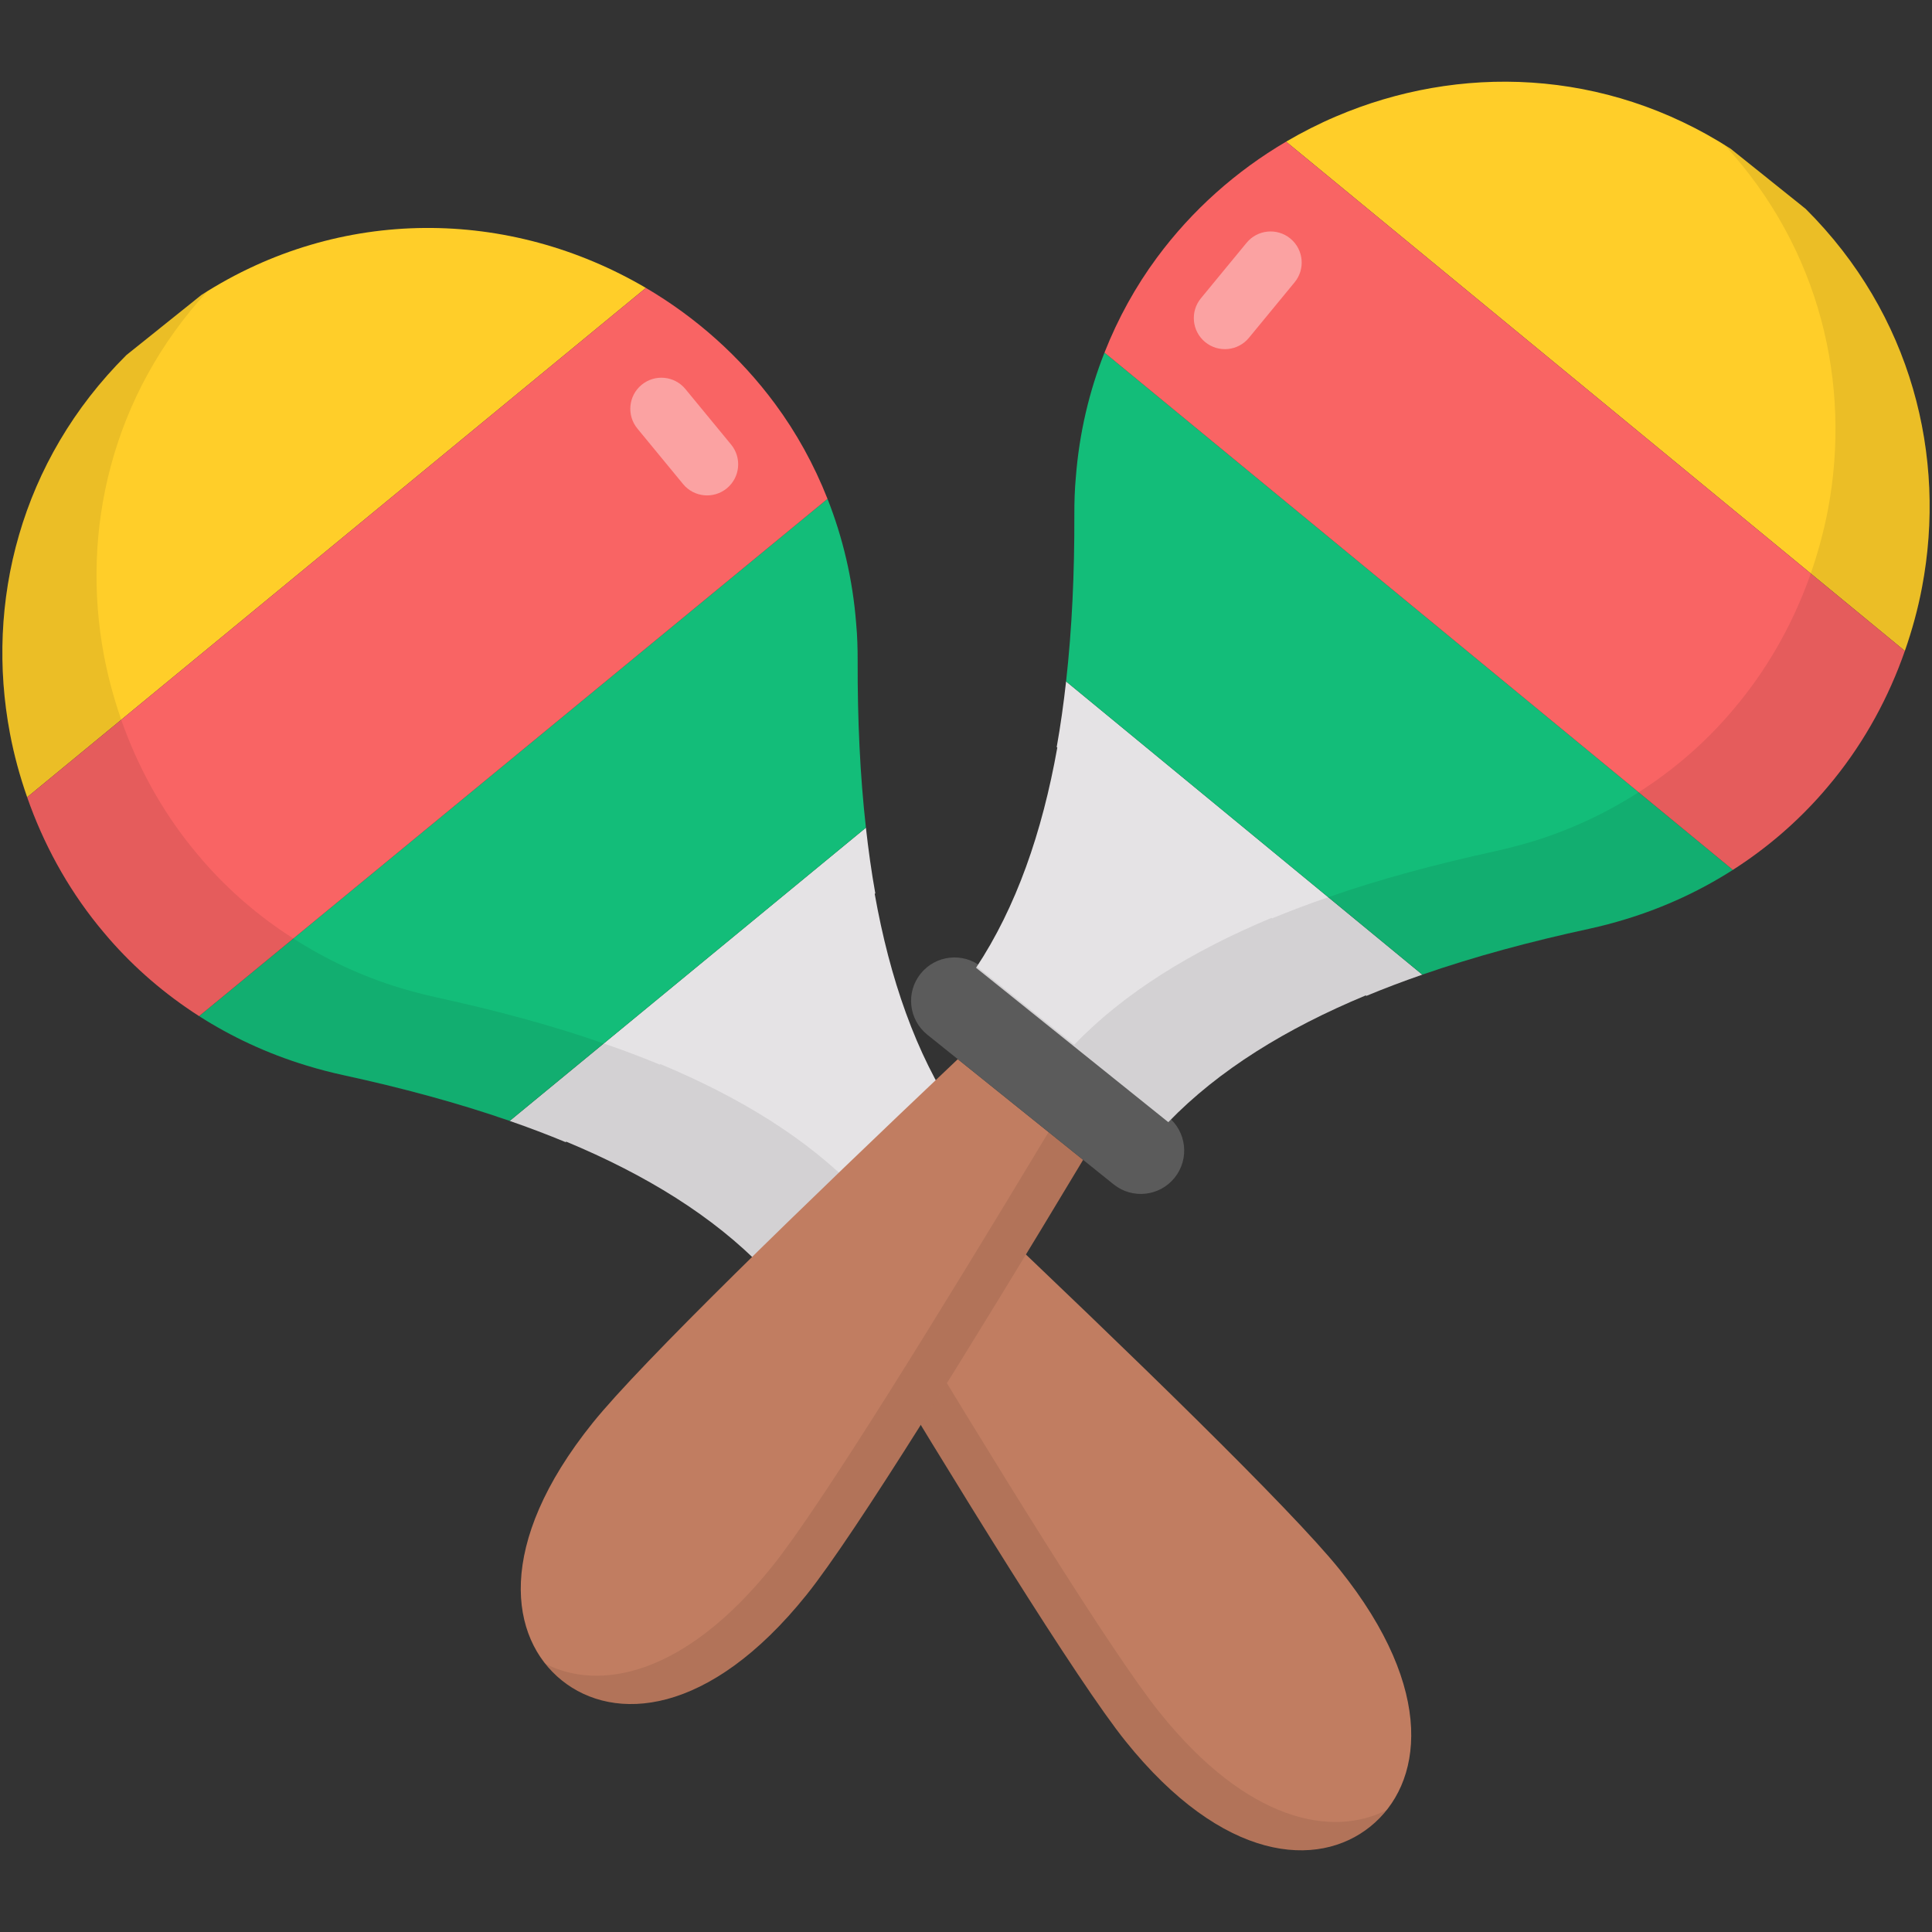 <svg xmlns="http://www.w3.org/2000/svg" enable-background="new 0 0 512 512" viewBox="0 0 512 512" id="maracas"><rect x="0" y="0" width="512" height="512" fill="#333333" stroke="none"/><path fill="#c17d61" d="M298.267,461.416c25.926,32.27,50.968,33.816,64.849,22.664c13.848-11.126,17.767-35.939-8.158-68.208c-12.741-15.858-56.039-57.863-96.784-96.423l-33.21,26.68C253.839,394.225,285.527,445.557,298.267,461.416z"></path><path d="M298.246,461.418c25.948,32.241,51.007,33.817,64.887,22.661c1.629-1.287,3.099-2.766,4.412-4.437c-14.431,7.416-36.961,3.166-60.165-25.742c-12.765-15.835-44.359-67.084-73.255-115.122l-9.175,7.337C253.841,394.211,285.512,445.557,298.246,461.418z" opacity=".08"></path><path fill="#5b5b5b" d="M202.473,334.698l49.379-39.67c4.952-3.978,12.19-3.189,16.168,1.763s3.189,12.19-1.763,16.168l-49.379,39.67c-4.951,3.978-12.19,3.189-16.168-1.763S197.522,338.676,202.473,334.698z"></path><path fill="#ffce29" d="M2.644,194.386c-6.577-34.638,2.708-72.278,30.843-100.275l19.888-15.94c36.797-23.655,81.676-23.076,117.794-1.87L7.198,211.268C5.276,205.758,3.721,200.123,2.644,194.386z"></path><path fill="#e5e3e5" d="M231.963,236.746l-0.16,0.132c4.009,22.505,10.904,42.312,21.527,58.352l-50.944,40.911c-13.372-13.83-31.238-24.822-52.326-33.592l-0.16,0.132c-4.78-1.995-9.736-3.861-14.828-5.63l94.404-77.706C230.14,225.29,230.95,231.107,231.963,236.746z"></path><path fill="#13bd79" d="M81.187,282.361c-10.408-3.17-19.888-7.627-28.421-13.083L219.3,132.202c4.026,10.213,6.685,21.273,7.595,33.074c0.305,3.243,0.396,6.555,0.392,9.946c-0.048,15.422,0.626,30.168,2.188,44.123l-94.404,77.706c-13.749-4.773-28.578-8.77-44.279-12.166C87.501,284.153,84.28,283.31,81.187,282.361z"></path><path fill="#f96464" d="M28.92,248.775c-1.034-1.191-2.01-2.377-2.987-3.563c-8.231-10.223-14.48-21.746-18.735-33.944L171.169,76.3c13.217,7.76,24.938,18.154,34.221,30.714c5.633,7.614,10.314,16.065,13.91,25.188L52.766,269.278C43.71,263.489,35.724,256.571,28.92,248.775z"></path><path d="M25.933,245.212c0.976,1.186,1.952,2.371,2.987,3.563c6.793,7.795,14.792,14.705,23.845,20.478c8.55,5.489,18.025,9.947,28.422,13.108c3.093,0.948,6.314,1.792,9.605,2.524c15.71,3.412,30.541,7.386,44.26,12.168c5.108,1.763,10.087,3.632,14.847,5.627l0.16-0.132c21.088,8.77,38.953,19.762,52.326,33.592l50.944-40.911c-0.079-0.096-0.126-0.219-0.205-0.315l-25.806,20.703c-13.341-13.856-31.238-24.822-52.294-33.618l-0.16,0.132c-4.792-1.969-9.739-3.865-14.878-5.601c-13.687-4.808-28.55-8.756-44.228-12.194c-3.291-0.732-6.511-1.575-9.637-2.497c-10.397-3.161-19.841-7.646-28.391-13.134c-9.053-5.773-17.052-12.683-23.845-20.478c-1.034-1.192-2.01-2.378-2.986-3.564c-8.24-10.205-14.495-21.723-18.768-33.904c-1.912-5.523-3.456-11.187-4.553-16.896c-6.272-33.222,1.992-69.163,27.43-96.714c-0.533,0.331-1.067,0.663-1.632,1.021L33.487,94.11C5.352,122.107-3.932,159.748,2.644,194.386c1.066,5.736,2.642,11.373,4.553,16.896C11.471,223.462,17.694,235.006,25.933,245.212z" opacity=".08"></path><path fill="#fff" d="M168.917,113.575l12.108,14.71c2.892,3.513,8.084,4.017,11.598,1.125v0c3.513-2.892,4.017-8.084,1.125-11.598l-12.108-14.71c-2.892-3.513-8.084-4.017-11.598-1.125l0,0C166.529,104.869,166.025,110.062,168.917,113.575z" opacity=".4"></path><path fill="#c17d61" d="M213.733,422.656c-25.926,32.27-50.968,33.815-64.849,22.664c-13.848-11.126-17.767-35.939,8.158-68.208c12.741-15.858,56.039-57.863,96.784-96.423l33.21,26.68C258.161,355.466,226.473,406.798,213.733,422.656z"></path><path d="M213.754,422.659c-25.948,32.241-51.007,33.817-64.887,22.661c-1.629-1.287-3.099-2.766-4.412-4.437c14.431,7.416,36.961,3.166,60.165-25.742c12.765-15.835,44.359-67.084,73.255-115.122l9.175,7.337C258.159,355.452,226.488,406.797,213.754,422.659z" opacity=".08"></path><path fill="#5b5b5b" d="M309.527,295.939l-49.379-39.67c-4.952-3.978-12.19-3.189-16.168,1.763c-3.978,4.952-3.189,12.19,1.763,16.168l49.379,39.67c4.951,3.978,12.19,3.189,16.168-1.763C315.268,307.155,314.478,299.916,309.527,295.939z"></path><path fill="#ffce29" d="M509.356,155.626c6.577-34.638-2.708-72.278-30.843-100.275l-19.888-15.94c-33.4-21.471-72.149-22.4-104.569-8.55c-4.545,1.938-8.961,4.176-13.225,6.68l163.971,134.968C506.724,166.999,508.279,161.364,509.356,155.626z"></path><path fill="#e5e3e5" d="M280.037,197.986l0.16,0.132c-4.009,22.505-10.904,42.312-21.527,58.352l50.944,40.911c13.372-13.83,31.238-24.822,52.326-33.592l0.16,0.132c4.78-1.994,9.736-3.861,14.828-5.63l-94.404-77.706C281.86,186.531,281.05,192.347,280.037,197.986z"></path><path fill="#13bd79" d="M430.813,243.602c10.408-3.17,19.888-7.627,28.421-13.083L292.7,93.442c-4.026,10.213-6.685,21.273-7.595,33.074c-0.305,3.243-0.396,6.555-0.392,9.946c0.048,15.422-0.626,30.168-2.188,44.123l94.404,77.706c13.749-4.773,28.578-8.77,44.279-12.166C424.499,245.394,427.72,244.551,430.813,243.602z"></path><path fill="#f96464" d="M483.08,210.016c1.035-1.191,2.01-2.377,2.987-3.563c8.231-10.223,14.48-21.746,18.735-33.944L340.831,37.541c-13.217,7.76-24.938,18.154-34.221,30.714c-5.634,7.614-10.314,16.065-13.91,25.188l166.533,137.077C468.29,224.73,476.276,217.812,483.08,210.016z"></path><path d="M486.067,206.453c-0.976,1.186-1.952,2.371-2.987,3.563c-6.793,7.795-14.792,14.705-23.845,20.478c-8.55,5.489-18.025,9.947-28.422,13.108c-3.093,0.948-6.314,1.792-9.605,2.524c-15.71,3.412-30.541,7.386-44.26,12.168c-5.108,1.763-10.087,3.632-14.847,5.627l-0.16-0.132c-21.088,8.77-38.953,19.762-52.326,33.592l-50.944-40.911c0.079-0.096,0.126-0.219,0.205-0.315l25.806,20.703c13.341-13.856,31.238-24.822,52.294-33.618l0.16,0.132c4.792-1.969,9.739-3.865,14.878-5.601c13.687-4.808,28.55-8.756,44.228-12.194c3.291-0.732,6.511-1.575,9.637-2.497c10.397-3.162,19.841-7.646,28.391-13.134c9.053-5.773,17.052-12.683,23.845-20.478c1.034-1.192,2.01-2.378,2.986-3.564c8.24-10.205,14.495-21.723,18.768-33.904c1.912-5.523,3.456-11.187,4.553-16.896c6.272-33.222-1.992-69.163-27.43-96.714c0.533,0.331,1.067,0.663,1.632,1.021l19.888,15.94c28.135,27.997,37.419,65.637,30.843,100.275c-1.066,5.736-2.642,11.373-4.553,16.896C500.529,184.703,494.306,196.247,486.067,206.453z" opacity=".08"></path><path fill="#fff" d="M343.083,74.816l-12.108,14.71c-2.892,3.513-8.084,4.017-11.598,1.125l0,0c-3.513-2.892-4.017-8.084-1.125-11.598l12.108-14.71c2.892-3.513,8.084-4.017,11.598-1.125v0C345.471,66.11,345.975,71.302,343.083,74.816z" opacity=".4"></path></svg>